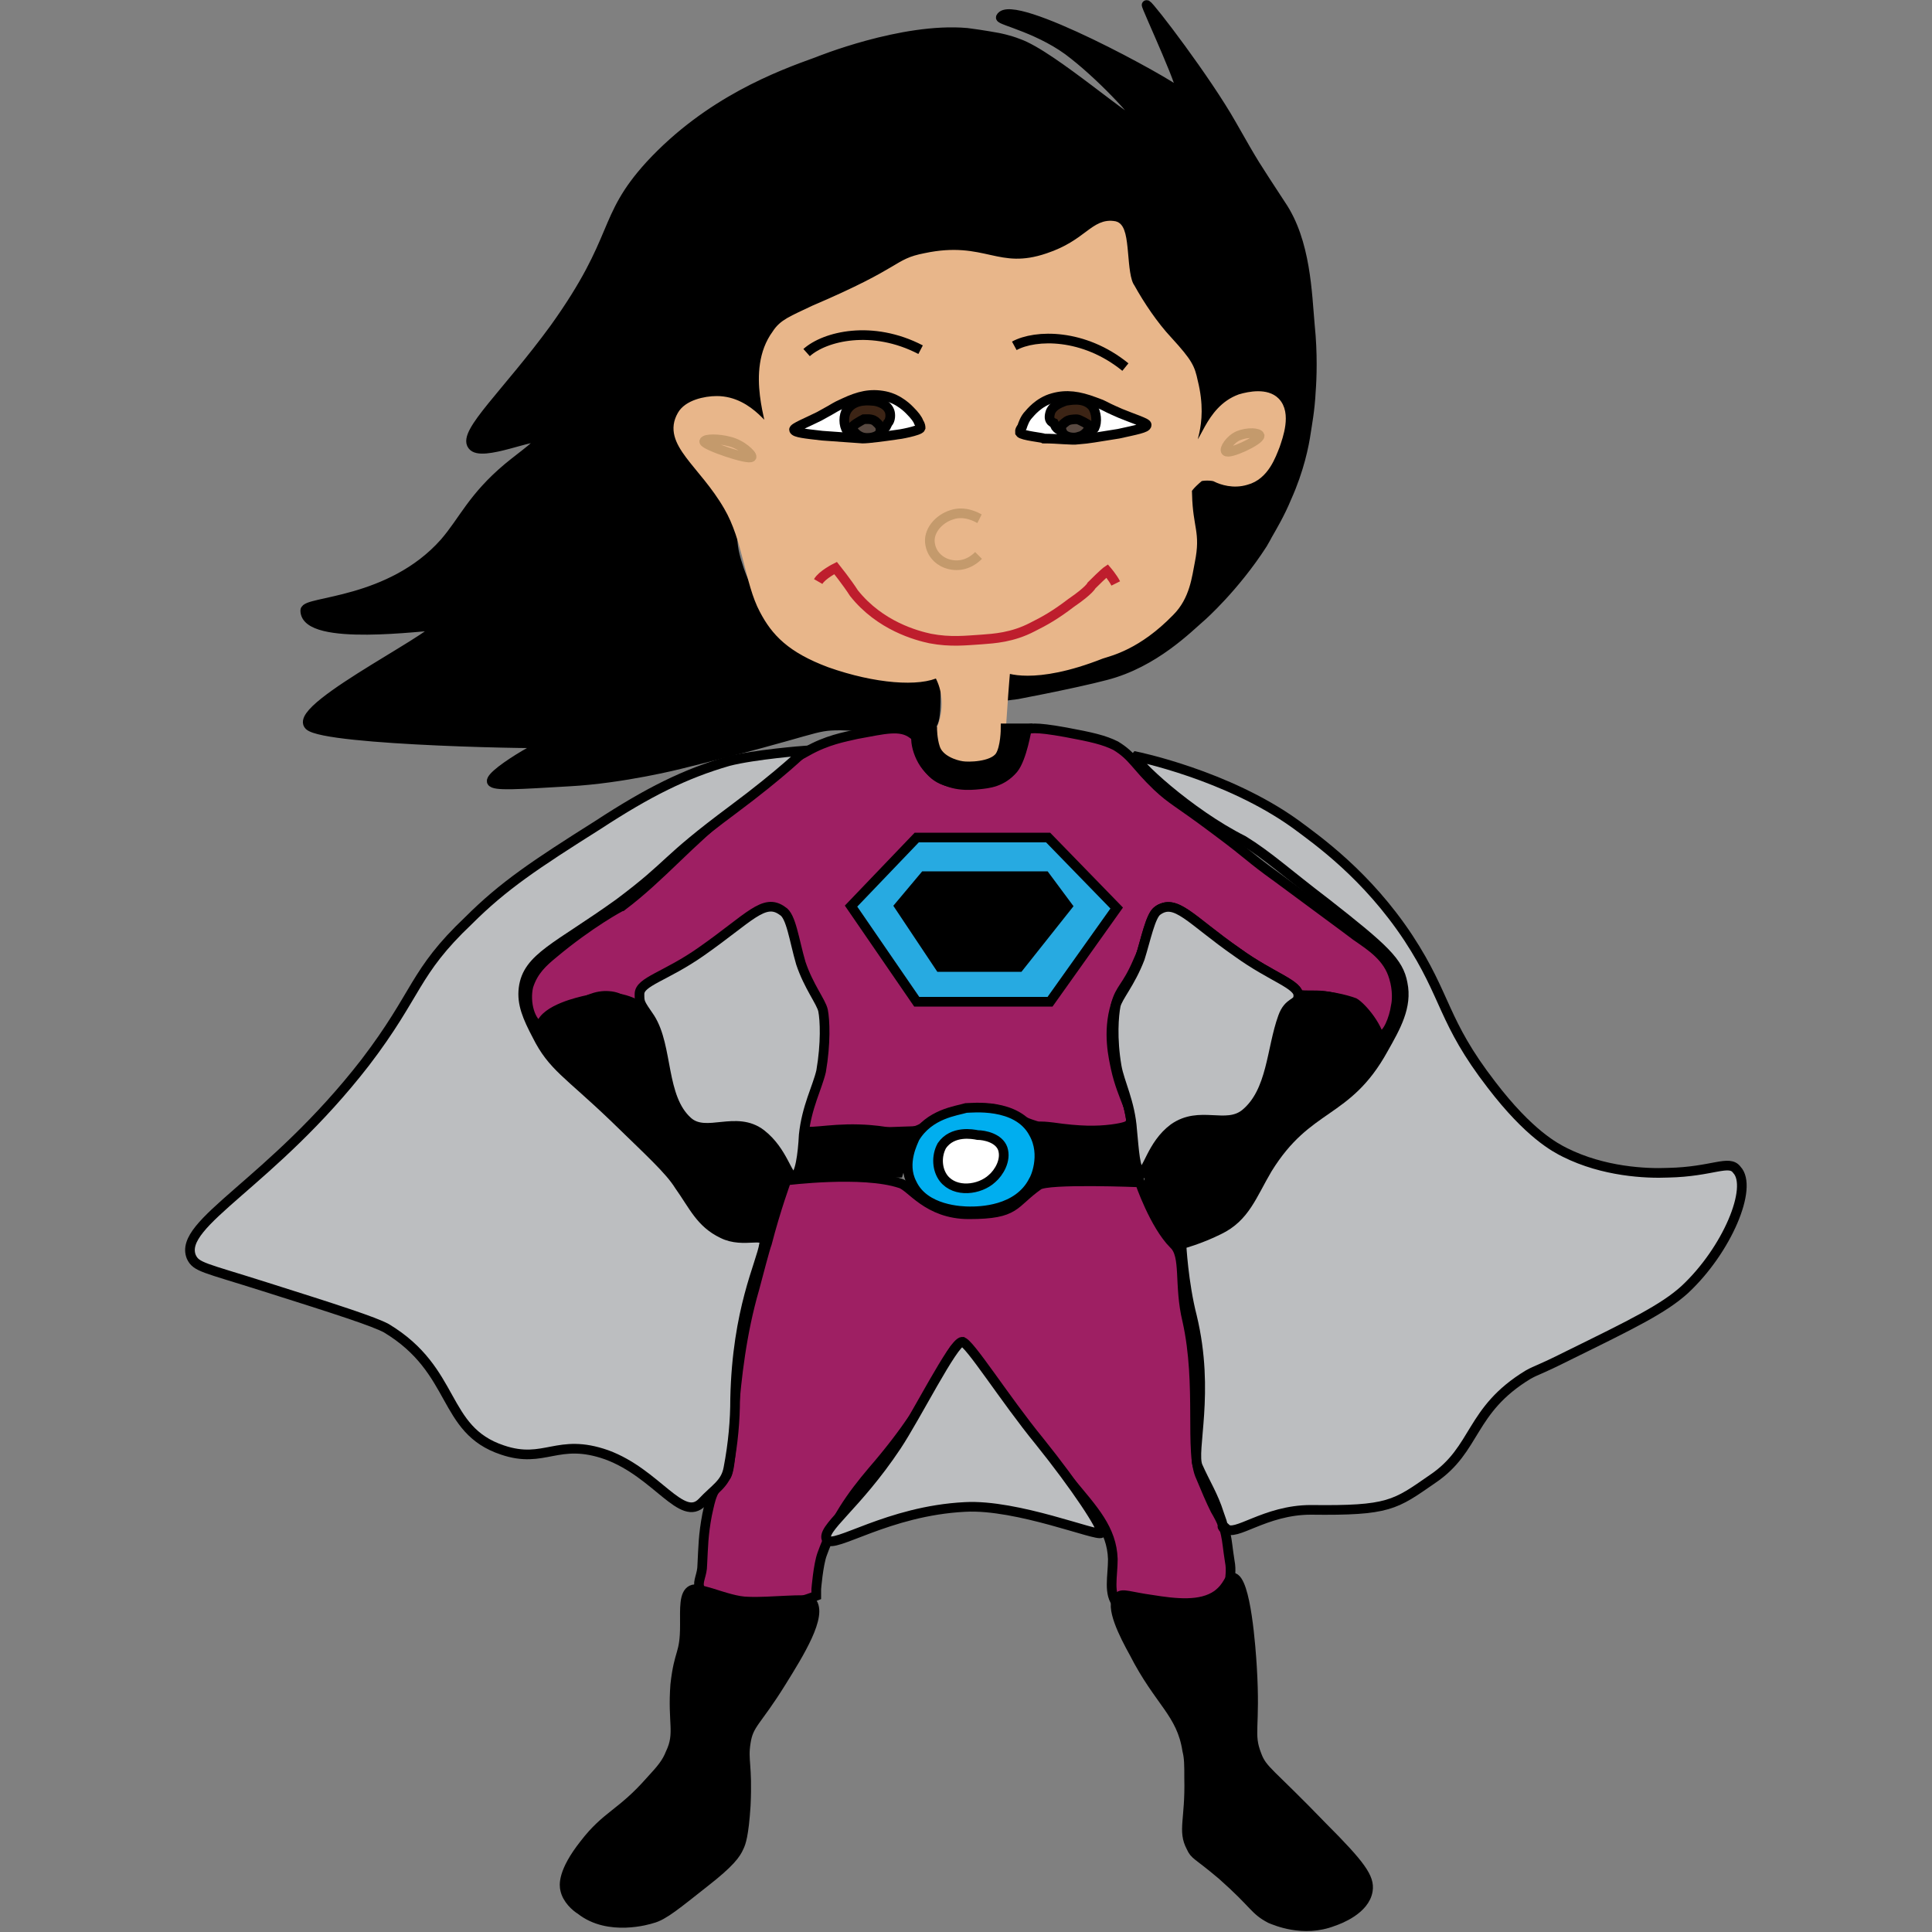 <?xml version="1.0" encoding="utf-8"?>
<!-- Generator: Adobe Illustrator 18.1.0, SVG Export Plug-In . SVG Version: 6.00 Build 0)  -->
<!DOCTYPE svg PUBLIC "-//W3C//DTD SVG 1.1//EN" "http://www.w3.org/Graphics/SVG/1.1/DTD/svg11.dtd">
<svg version="1.1" id="Layer_1" xmlns="http://www.w3.org/2000/svg" xmlns:xlink="http://www.w3.org/1999/xlink" x="0px" y="0px" viewBox="0 0 200 200" enable-background="new 0 0 200 200" xml:space="preserve">
<rect x="0" y="0" width="200" height="200" fill="#808080" stroke="none"/>
<path stroke="#000000" stroke-miterlimit="10" d="M31.6,63.2c0-1,8.8-0.7,14.4-7c2-2.3,2.9-4.7,6.6-7.8c1.7-1.4,3.5-2.6,3.3-3
	c-0.3-0.7-6.1,2-7,0.7c-1-1.3,3.6-5.4,8.5-12.1c6.8-9.5,4.8-11.3,9.9-16.9c6.1-6.6,13.4-9.3,17.3-10.7c0,0,8.8-3.6,15.5-3
	c1.6,0.2,3.2,0.5,3.2,0.5s1.1,0.2,2.1,0.6c3.5,1.2,12,8.8,12.7,8.4c0.3-0.3-3.6-4.6-6.9-7.2c-3.3-2.7-7.7-3.6-7.6-3.9
	c1.1-2.2,17.5,6.8,18.5,7.8c1.2,1-3.6-9.2-3.4-9.1c0.4,0.2,6.2,7.8,8.8,12.4c2.5,4.4,2.3,4,5.1,8.3c2.6,3.8,2.7,9.2,3,12.5
	c0.3,2.9,0.2,5.5,0.1,6.8c-0.1,2-0.4,3.5-0.5,4.2c-0.2,1.4-0.7,3.9-2,6.8c-0.7,1.7-1.6,3.2-2,3.9c0,0-0.2,0.4-0.5,0.9
	c-2.9,4.5-6.3,7.5-6.3,7.5c-1.4,1.2-4.9,4.8-9.9,6.1c-3.4,0.9-10.3,2.2-10.4,2.2c0,0,0.2-3.9,0.1-2.1c0,0,17.4-2.3,19.6-10.8
	c1-3.6-1.2-9.6,1.1-9.6c1.3,0,2,1.2,4,0.2c3.3-1.5,5.6-6.8,3.7-8.6c-1.1-1.1-3.6-0.6-5.1,0.3c-2.5,1.6-2.7,4.5-3.3,4.4
	c-0.9-0.1,0.6-4.9-1.8-8.8c-1-1.6-1.7-1.6-3.7-4.4c-1.2-1.7-1.8-2.7-2.2-4c-0.7-2.9,0.4-4.5-0.3-5.1c-1.1-1-3.5,1.4-7.4,2.6
	c-5.4,1.7-6.5-1.2-12.6,0c-4.3,0.9-3.3,2.2-11.4,5.1c-1.5,0.5-3.1,1.1-4.4,2.6c-2.1,2.5-2.2,5.5-2.2,5.9c0,2.9,1.4,5,1.1,5.1
	c-0.4,0.2-1.8-3.5-4.8-4c-1.4-0.2-3.2,0.2-4,1.5c-1.1,1.6-0.3,3.6,0,4.4c1.2,3.2,3.4,2.9,4.8,5.9c1,2.1,0,2.7,1.1,5.9
	c0.7,2.3,1.9,3.9,2.6,4.8c1,1.3,2.2,3.1,4.4,4.4c1.6,1.1,3.4,1.4,7,2.2c0,0,1.6-0.2,6.5,0.6c-0.2-1.2,0.2,3.1-0.3,4.2
	c-0.7,1.6-5,0.4-9.6,0.3c-3,0-2,0.4-16.6,4c0,0-5.9,1.5-11.5,1.8l0,0c-5.2,0.3-7.8,0.5-8,0c-0.2-0.9,7.1-5.1,6.6-4
	c-0.1,0.2-23.8-0.2-25.5-1.8c-1.9-1.9,15.5-10.3,12.9-10.3C44.3,64.7,31.6,66.5,31.6,63.2z"/>
<path fill="#E8B68A" stroke="#E8B68A" stroke-miterlimit="10" d="M103.5,77.6c0,0,0.3-5.3,0.6-8.5c0,0,2.8,1.4,9.9-1.4
	c0.9-0.3,3.7-0.9,7.1-4.4c1.6-1.6,1.8-3.7,2.1-5.2c0.6-3-0.2-3.3-0.3-6.9c0,0-0.7-0.2,1.2-1.8c0.2-0.2,1.5-0.2,1.8,0
	c0.6,0.3,1.8,0.7,3.1,0.3c1.9-0.5,2.6-2.6,3-3.6c0.3-0.9,1.2-3.3,0-4.5c-0.9-0.9-2.6-0.6-3.6-0.3c-3.3,1.2-3.7,5.3-4.8,5.1
	c-0.9-0.1,1.1-2.1-0.1-6.9c-0.3-1.4-0.5-1.9-2.6-4.2c-1.5-1.6-2.9-3.7-3.9-5.5c-1-1.4-0.4-6.1-1.6-6.4c-2.1-0.4-2.7,1.9-6.9,3.3
	c-5.3,1.8-6.6-1.3-12.7,0c-3.1,0.6-1.9,1.3-11.5,5.4c-2.3,1.1-3.2,1.4-3.9,2.5c-2.8,3.8-0.3,9.6-0.6,10.1c-0.3,0.4-2.1-3.2-5.6-3.2
	c-1.2,0-3,0.4-3.6,1.5c-1.6,2.8,2.2,4.9,4.8,9.4c2,3.4,2.2,7.9,3.7,10.7c1.2,2.3,2.8,4,6.8,5.5c4.8,1.7,9.3,2,11.2,1l0,0
	c1.8,3,0.3,6,0.3,6c0,0.3,0,1,0,1.7c0.4,0.3,1.2,0.9,2.2,1.1c0.3,0.1,0.6,0.1,1.1,0.1C102.3,78.5,103.5,77.6,103.5,77.6z"/>
<path fill="#9E1F63" stroke="#000000" stroke-miterlimit="10" d="M94.5,76c-1.3-1-3-0.5-5.8,0c-1.3,0.3-3.1,0.6-5.2,1.8
	c-3.2,1.7-4.8,3.6-7.8,6c-4.2,3.2-7.2,6.9-11.3,10c-0.1,0-3.4,1.8-7.1,4.9c-1.1,0.9-2.1,1.8-2.6,3.4c-0.4,1.7,0.2,3.8,1.3,4.2
	c0.6,0.2,1.1-0.6,3.1-1.8c1.4-0.9,2.6-1.5,3.9-1.4c1.5,0.1,1.6,0.9,2.7,0.9c2,0.1,4.6-3.5,6.2-4.6c1.4-1,3.4-1.4,5.6-3.5
	c1.1-1.1,1.5-1.9,2.1-1.8c1.1,0.1,0.9,2.5,2.7,5.4c1.2,1.9,1.4,2.1,1.9,3.8c0.5,1.5,0.9,5.9,0,8.8c0,0-0.6,0.2-0.7,3l-0.4,1.8
	c0.3,0.6,2.5-0.1,5.8,0c3.3,0.1,3.7,0.7,5.4,0.3c1.8-0.4,1.9-1.3,4-2c1.8-0.6,4-0.5,4.6-0.4c1.8,0.4,2,1,4.2,1.7
	c0.6,0.2,0.3,0,1.9,0.2c2.8,0.4,4.5,0.4,6.1,0.2c1.5-0.2,1.7-0.4,1.8-0.5c0.7-1-0.7-2.6-1.4-5.8c-0.2-1-0.9-3.7,0-6.6
	c0.5-1.8,1.1-1.7,2.3-4.5c1.7-3.7,1.3-4.9,2.3-5.4c1.3-0.5,3.5,1.2,7.9,4.7c3.6,2.8,4.6,3.9,6.6,4.2c1.2,0.1,2-0.1,3.6,0.3
	c0.7,0.2,2.3,0.7,3.4,2.1c0.9,1.1,0.9,1.8,1.3,1.8c0.7,0,1.4-1.7,1.6-3.1c0.1-0.4,0.2-1.6-0.2-2.9c-0.6-2.1-2.3-3.2-3.9-4.3
	c0,0-0.5-0.4-8.1-6c-3.2-2.3-2.6-2.1-6.5-5c-4-3-4.4-3-6-4.5c-2.3-2.2-2.5-3.1-4.3-4.2c-1.2-0.6-2.5-0.9-5.2-1.4
	c-3.3-0.6-3.8-0.4-4.2-0.2c-1.2,0.9-0.2,2.5-1.4,3.9c-1.3,1.5-3.5,1.6-4.3,1.6c-0.9,0-2.7,0.1-3.9-1.1C95.1,78.7,96,77,94.5,76z"/>
<polygon fill="#27AAE1" stroke="#000000" stroke-miterlimit="10" points="94.9,86.7 88.1,93.8 94.9,103.7 108.7,103.7 115.6,94 
	108.5,86.7 "/>
<polygon stroke="#000000" stroke-miterlimit="10" points="93.1,93.8 97.3,100.1 105.5,100.1 110.5,93.8 108.2,90.7 95.7,90.7 "/>
<path stroke="#000000" stroke-miterlimit="10" d="M56,106.1c-0.3,1.2,1.2,3.3,3.7,6c5.6,5.6,6.5,4.9,8.8,7.9c2.3,2.9,2.8,5.1,6,7.4
	c1.4,1,2.3,1.3,3.2,1.1c1.7-0.5,2.3-3.1,2.7-4.7c0.4-1.8,0.9-3.9-0.3-5.5c-1-1.3-2.5-1.6-3.6-1.8c-2.5-0.5-3.1,0.3-4.3,0
	c-3.7-1.1-2-10.4-6.5-12.6c-1.8-0.9-3.8-0.7-4.8-0.4C59.9,103.7,56.5,104.5,56,106.1z"/>
<path stroke="#000000" stroke-miterlimit="10" d="M135.3,103.1c-4.4,0.3-2.7,10.7-7.1,12.8c-2.2,1.1-3.8-0.5-6.3,1.1
	c-2.5,1.6-2.9,4.6-2.9,4.9c-0.3,2.7,0.9,6.1,3.1,6.6c1.4,0.4,2.8-0.4,3.7-1.1c2.8-1.8,3.1-3.6,5.4-6.5c1-1.3,0.7-0.7,8.4-7.8
	c2.5-2.2,3.5-3.3,3.4-4.7c-0.1-2-2.1-4.2-2.8-4.6C139.4,103.5,137.2,102.9,135.3,103.1z"/>
<path stroke="#000000" stroke-miterlimit="10" d="M82.4,117.5c-0.3,1.3-0.7,2.7-1.1,3.9h11.7l1.3-4.3L82.4,117.5z"/>
<polygon stroke="#000000" stroke-miterlimit="10" points="107.5,117.4 107.5,122.2 118,121.5 116.8,117.1 "/>
<path fill="#00AEEF" stroke="#000000" stroke-miterlimit="10" d="M94.7,117.8c-0.1,0.3-1.4,2.6-0.3,4.7c1.3,2.8,5.2,2.9,6,2.9
	c0.9,0,5,0,6.6-3.2c0.1-0.1,1.3-2.6,0-4.9c-1.7-3.2-6.5-2.6-7-2.6C99,115,96.2,115.3,94.7,117.8z"/>
<path fill="#FFFFFF" stroke="#000000" stroke-miterlimit="10" d="M97.5,118.6c-0.6,1.1-0.5,2.5,0.2,3.4c1.2,1.5,3.7,1.2,5,0
	c0.7-0.6,1.5-1.9,1.1-3.1c-0.4-1.1-1.9-1.4-2.6-1.4C100.7,117.4,98.6,117,97.5,118.6z"/>
<path fill="#9E1F63" stroke="#000000" stroke-miterlimit="10" d="M81.4,122.2c0,0-1.1,3-2,6.5c-0.2,0.5-0.9,3.2-1.3,4.7
	c-2.7,9.3-2,18.5-3,19.5c-1.4,1.3-1.5,2.1-1.9,3.9c-0.4,2.1-0.4,3.3-0.5,5.2c0,1-0.5,1.7-0.3,2.3c0.2,1,1.7,1.4,2.7,1.6
	c0.5,0.2,3,0.5,4.9,0.4c2-0.1,4.5-1.1,4.5-1.1v-0.7c0,0,0.2-2.5,0.6-3.6c1.3-3.6,3-6,5.2-8.6c7.2-8.3,7.7-12.8,9.3-13.3
	c0,0,3,4.5,11.1,14.3c2.5,3,4.4,5,4.5,8.1c0,1.8-0.5,3.6,0.5,4.7c0.2,0.2,0.6,0.5,3.4,0.7c4.9,0.3,6.4-0.6,6.8-0.9
	c0.5-0.3,1.4-1,1.4-1.8c0-0.8,0.2-1.5,0-2.5c-0.4-2.5-0.2-3.1-1.5-5.3c-0.5-1-1-2.2-1.5-3.4c-1.2-2.5,0.1-9.5-1.4-16.2
	c-0.9-3.7-0.1-6.7-1.4-7.9c-2-2-3.5-6.4-3.5-6.4s-9.6-0.4-10.5,0.3c-2.7,1.9-2.2,3-7.2,3c-4.3,0-6-2.9-7.1-3.2
	C89.3,121.2,81.4,122.2,81.4,122.2z"/>
<path stroke="#000000" stroke-miterlimit="10" d="M70.9,168.2c0-1.7-0.1-3.2,0.7-3.6c0.4-0.2,0.9,0,2,0.3c1.3,0.4,2.7,0.9,3.9,0.9
	c2.1,0.1,6.2-0.4,6.5,0c1.2,1.4-1.3,5.4-3.1,8.3c-2.6,4.2-3.4,4.3-3.7,6.3c-0.3,1.9,0.2,2.2,0,6.5c-0.2,3.1-0.5,3.9-0.7,4.3
	c-0.3,0.7-0.9,1.6-3.6,3.7c-2.8,2.2-4.2,3.4-5.4,3.7c-0.3,0.1-4.5,1.4-7.4-0.9c-0.5-0.3-1.4-1.1-1.6-2.1c-0.1-0.4-0.3-1.8,2-4.7
	c2.3-3,3.8-3.1,6.8-6.5c1.2-1.3,1.7-1.9,2.1-2.9c1-2.1,0.2-3.1,0.5-7.1C70.3,170.8,70.9,171.4,70.9,168.2z"/>
<path stroke="#000000" stroke-miterlimit="10" d="M117.4,171.1c-1-1.8-2.6-4.9-1.6-5.8c0.4-0.4,1.2,0,3.4,0.3
	c2.5,0.4,5.1,0.7,6.8-0.5c1.2-0.9,1.2-1.8,1.6-1.8c1.4,0.1,1.9,7.6,2,9.2c0.4,6.5-0.4,6.9,0.5,9.2c0.6,1.6,1.3,1.7,6.8,7.4
	c4,4,4.9,5.3,4.7,6.6c-0.3,2-3,3-3.6,3.2c-3.1,1.2-6-0.1-6.5-0.3c-1.7-0.9-1.5-1.4-5-4.5c-2.6-2.2-2.8-2-3.2-2.9
	c-0.9-1.7-0.1-2.8-0.2-7.1c0-1.4,0-2.1-0.2-2.9C122.3,177.3,120,176.2,117.4,171.1z"/>
<path fill="#BCBEC0" stroke="#000000" stroke-miterlimit="10" d="M117.6,78.3c0,0,9.4,1.9,16.5,7c2.3,1.7,7.4,5.3,11.7,11.8
	c4,6.1,3.5,8.6,8.6,15.2c3.9,5.1,6.6,6.5,7.6,7c4,2,8.4,2.2,10.7,2.1c4.6-0.1,6.3-1.4,7.1-0.3c1.7,1.8-1,8.3-5.4,12.4
	c-2.2,2-5.5,3.6-12,6.8c-3.4,1.7-3.1,1.4-4.2,2c-6.1,3.7-5.3,7.7-9.9,10.8c-3.9,2.7-4.5,3.3-12.6,3.2c-4.8,0-7.9,2.9-8.8,1.9
	c-0.9-0.9,0.3,1.2-0.7-1.5c-0.6-1.9-1.4-3.1-2.2-4.9c-0.7-1.6,1.3-7.6-0.6-15.5c-0.9-3.5-1.1-7.5-1.1-7.5s1.9-0.5,3.9-1.5
	c2.7-1.3,3.4-3.6,5-6.3c4.2-6.8,8.2-5.5,12-12.4c1.3-2.3,2.5-4.4,2-6.8c-0.4-2.2-1.9-3.6-7.9-8.3c-4.2-3.2-6-4.9-8.6-6.5
	C123.1,84.2,117.2,78.7,117.6,78.3z"/>
<g>
	<path fill="#27AAE1" stroke="#000000" stroke-miterlimit="10" d="M119.8,94.3c1.9-1.4,3.4,0.9,8.3,4.3c3.6,2.6,6.4,3.3,6.3,4.5
		c0,0.9-1,0.5-1.6,2.2c-1.2,3.3-1.1,7.7-3.9,10c-2,1.6-4.7-0.4-7.4,1.5c-2.3,1.7-2.7,4.6-3.4,4.5c-0.6-0.1-0.7-2.3-0.9-4.3
		c-0.2-2.9-1.3-4.9-1.6-6.6c-0.5-2.9-0.3-5.3-0.1-6.3c0.2-0.9,1.5-2.3,2.5-4.9C118.6,97.3,119.1,94.8,119.8,94.3z"/>
</g>
<path fill="#BCBEC0" stroke="#000000" stroke-miterlimit="10" d="M114,158.7c-0.4,0.4-8.7-3-14.1-2.7c-8,0.4-13.6,4.4-14.3,3.4
	c-0.7-1.1,3-3.4,7.2-9.7c2-3,5.9-10.8,6.8-10.8c0.7,0,4.4,5.9,8,10.3C111.3,153.8,114.3,158.3,114,158.7z"/>
<path fill="#BCBEC0" stroke="#000000" stroke-miterlimit="10" d="M72.7,155.5c-2.1,2.2-4.7-3-9.9-4.9c-5.1-1.8-6.4,1-10.8-0.5
	c-6.3-2.1-4.7-8.2-12-12.6c-1.3-0.7-5-1.9-12.6-4.3c-6.3-2-7.1-2-7.6-3.1c-1.4-3.5,8.3-7.6,18-20.1c5.5-7.2,5-9.3,10.7-14.7
	c3.6-3.6,6.9-5.8,13.4-9.9c5.2-3.4,9-5.3,13.5-6.6c2.7-0.7,7.9-1.1,7.9-1.1S81,80,75.9,83.8c-7.4,5.5-6.2,5.5-11.8,9.7
	c-6.4,4.6-9.5,5.6-9.9,8.8c-0.2,1.6,0.4,3,1.4,4.9c1.6,3.2,3.2,3.9,7.9,8.4c3.8,3.7,5.8,5.5,6.8,7.1c1.5,2.1,2.2,3.9,4.5,5
	c2.2,1.1,4.6-0.3,4.3,1.1c-0.3,2-2.8,6.7-3,16c0,2.2-0.2,4.6-0.7,7.2C75.1,153.6,74,154.1,72.7,155.5z"/>
<g>
	<path fill="#BCBEC0" stroke="#000000" stroke-miterlimit="10" d="M119.8,94.3c1.9-1.4,3.4,0.9,8.3,4.3c3.6,2.6,6.4,3.3,6.3,4.5
		c0,0.9-1,0.5-1.6,2.2c-1.2,3.3-1.1,7.7-3.9,10c-2,1.6-4.7-0.4-7.4,1.5c-2.3,1.7-2.7,4.6-3.4,4.5c-0.6-0.1-0.7-2.3-0.9-4.3
		c-0.2-2.9-1.3-4.9-1.6-6.6c-0.5-2.9-0.3-5.3-0.1-6.3c0.2-0.9,1.5-2.3,2.5-4.9C118.6,97.3,119.1,94.8,119.8,94.3z"/>
</g>
<g>
	<path fill="#BCBEC0" stroke="#000000" stroke-miterlimit="10" d="M81,94.3c-1.9-1.4-3.4,0.7-8.4,4.2c-3.7,2.6-6.4,3.1-6.4,4.4
		c0,0.9,0,0.9,1.1,2.5c1.9,3,1.1,8.2,3.9,10.7c1.9,1.7,5-0.7,7.6,1.3c2.3,1.8,2.7,4.5,3.4,4.4c0.6-0.1,0.9-2.3,1-4.3
		c0.3-2.9,1.4-4.9,1.8-6.6c0.5-2.9,0.4-5.3,0.2-6.3c-0.2-0.9-1.5-2.5-2.3-4.9C82.2,97.3,81.9,94.8,81,94.3z"/>
</g>
<path stroke="#000000" stroke-miterlimit="10" d="M95,75.8c0-0.1,0,0.3,0.9-0.1c0.7-0.4,0.6-0.3,0.6-0.3s0,1.1,0.3,2
	c0.4,1.3,2.1,1.8,2.8,1.9c0.6,0.1,3.1,0.1,3.9-1c0.6-0.9,0.6-2.9,0.6-2.9h2.2c0,0-0.5,3.1-1.4,4.2c-1.2,1.4-2.6,1.5-3.5,1.6
	c-1,0.1-3,0.3-4.7-1.1C95.1,79,94.5,76.4,95,75.8z"/>
<path fill="none" stroke="#C49A6C" stroke-miterlimit="10" d="M126.9,46.7c-0.2-0.2,0.4-1.2,1.3-1.6c1-0.4,2.1-0.3,2.2,0
	C130.4,45.6,127.2,47.1,126.9,46.7z"/>
<path fill="none" stroke="#C49A6C" stroke-miterlimit="10" d="M77.8,47.3c0.1-0.2-1-1.3-2.3-1.6c-1.1-0.3-2.5-0.3-2.6,0
	C72.9,46.1,77.6,47.7,77.8,47.3z"/>
<path fill="none" stroke="#000000" stroke-miterlimit="10" d="M105,35.8c2.2-1.2,7.2-1.3,11.5,2.2"/>
<line fill="none" stroke="#000000" stroke-miterlimit="10" x1="108.2" y1="34.8" x2="108.2" y2="34.8"/>
<g>
	<path fill="none" stroke="#C49A6C" stroke-miterlimit="10" d="M101.4,53.7c-0.2-0.1-1.5-0.9-2.9-0.4c-1.3,0.4-2.5,1.7-2.2,3.1
		c0.2,1.1,1.1,1.8,1.9,2c1.1,0.3,2.2,0,3.1-0.9"/>
</g>
<path fill="none" stroke="#BE1E2D" stroke-miterlimit="10" d="M84.7,60.2c0.4-0.7,1.8-1.4,1.8-1.4s1.2,1.5,1.9,2.6
	c2.7,3.4,6.5,4.4,7.9,4.7c2.1,0.4,3.7,0.2,5.3,0.1c1.3-0.1,3.2-0.2,5.3-1.3c1.2-0.6,2.3-1.2,4-2.5c1.9-1.3,2.1-1.8,2.1-1.8
	c1.3-1.3,1.6-1.5,1.6-1.5s0.6,0.7,0.9,1.3"/>
<g>
	<path fill="#FFFFFF" stroke="#000000" stroke-miterlimit="10" d="M105.6,44.8c0-0.1-0.1-0.2,0.2-0.6c0.1-0.3,0.3-0.9,0.7-1.3
		c0.1-0.1,1-1.3,2.5-1.7c1.4-0.4,2.7-0.2,4.3,0.4c1.4,0.5,0.4,0.2,2.7,1.2c1.2,0.5,2.8,1,2.7,1.2c0,0.3-1.1,0.5-2.9,0.9
		c-2.6,0.4-2.9,0.5-4.2,0.6c-0.6,0.1-2.1-0.1-3.5-0.1C108,45.3,105.8,45.1,105.6,44.8z"/>
	<path fill="#3C2415" stroke="#000000" stroke-miterlimit="10" d="M108.7,42.8c0.2-0.9,1.4-1.2,1.6-1.3c0.2,0,1.9-0.5,2.8,0.6
		c0.4,0.6,0.5,1.6,0.2,2.2c-0.9,1.3-3.5,0.6-4-0.1c-0.1-0.2-0.2-0.4-0.2-0.4C108.6,43.6,108.6,43.2,108.7,42.8z"/>
	<path fill="#594A42" stroke="#000000" stroke-miterlimit="10" d="M110.3,43.7c0.3-0.3,0.9-0.3,1.2-0.3c0.2,0,1.3,0.6,1.3,0.7
		c-0.1,0.5-0.6,1-1.1,1.1c-0.5,0.2-1.4,0.1-1.7-0.4C109.7,44.2,109.9,44,110.3,43.7z"/>
</g>
<path fill="#FFFFFF" stroke="#000000" stroke-miterlimit="10" d="M144.6,48.1"/>
<g>
	<path fill="#FFFFFF" stroke="#000000" stroke-miterlimit="10" d="M95.3,44.3c0-0.1,0-0.3-0.2-0.6c-0.1-0.3-0.4-0.7-0.9-1.2
		c-0.1-0.1-1.1-1.2-2.6-1.5s-2.7,0-4.2,0.7c-1.3,0.6-0.4,0.2-2.6,1.4c-1.2,0.6-2.7,1.2-2.6,1.4c0.1,0.3,1.2,0.4,2.9,0.6
		c2.6,0.2,3,0.2,4.2,0.3c0.6,0,2.1-0.2,3.5-0.4C93,45,95.2,44.6,95.3,44.3z"/>
	<path fill="#3C2415" stroke="#000000" stroke-miterlimit="10" d="M92.1,42.6c-0.3-0.9-1.5-1.1-1.7-1.1c-0.2,0-1.9-0.3-2.7,0.9
		c-0.4,0.6-0.4,1.6,0,2.2c1,1.3,3.5,0.3,4-0.4c0.1-0.2,0.2-0.4,0.2-0.4C92.2,43.5,92.2,42.9,92.1,42.6z"/>
	<path fill="#594A42" stroke="#000000" stroke-miterlimit="10" d="M90.6,43.6c-0.4-0.3-1-0.2-1.2-0.2c-0.2,0.1-1.3,0.7-1.2,0.9
		c0.2,0.5,0.7,0.9,1.2,1c0.5,0.1,1.4,0,1.7-0.5C91.3,44.1,90.9,43.9,90.6,43.6z"/>
</g>
<path fill="none" stroke="#000000" stroke-miterlimit="10" d="M83.5,36.5c1.9-1.7,6.8-2.9,11.8-0.3"/>
</svg>

